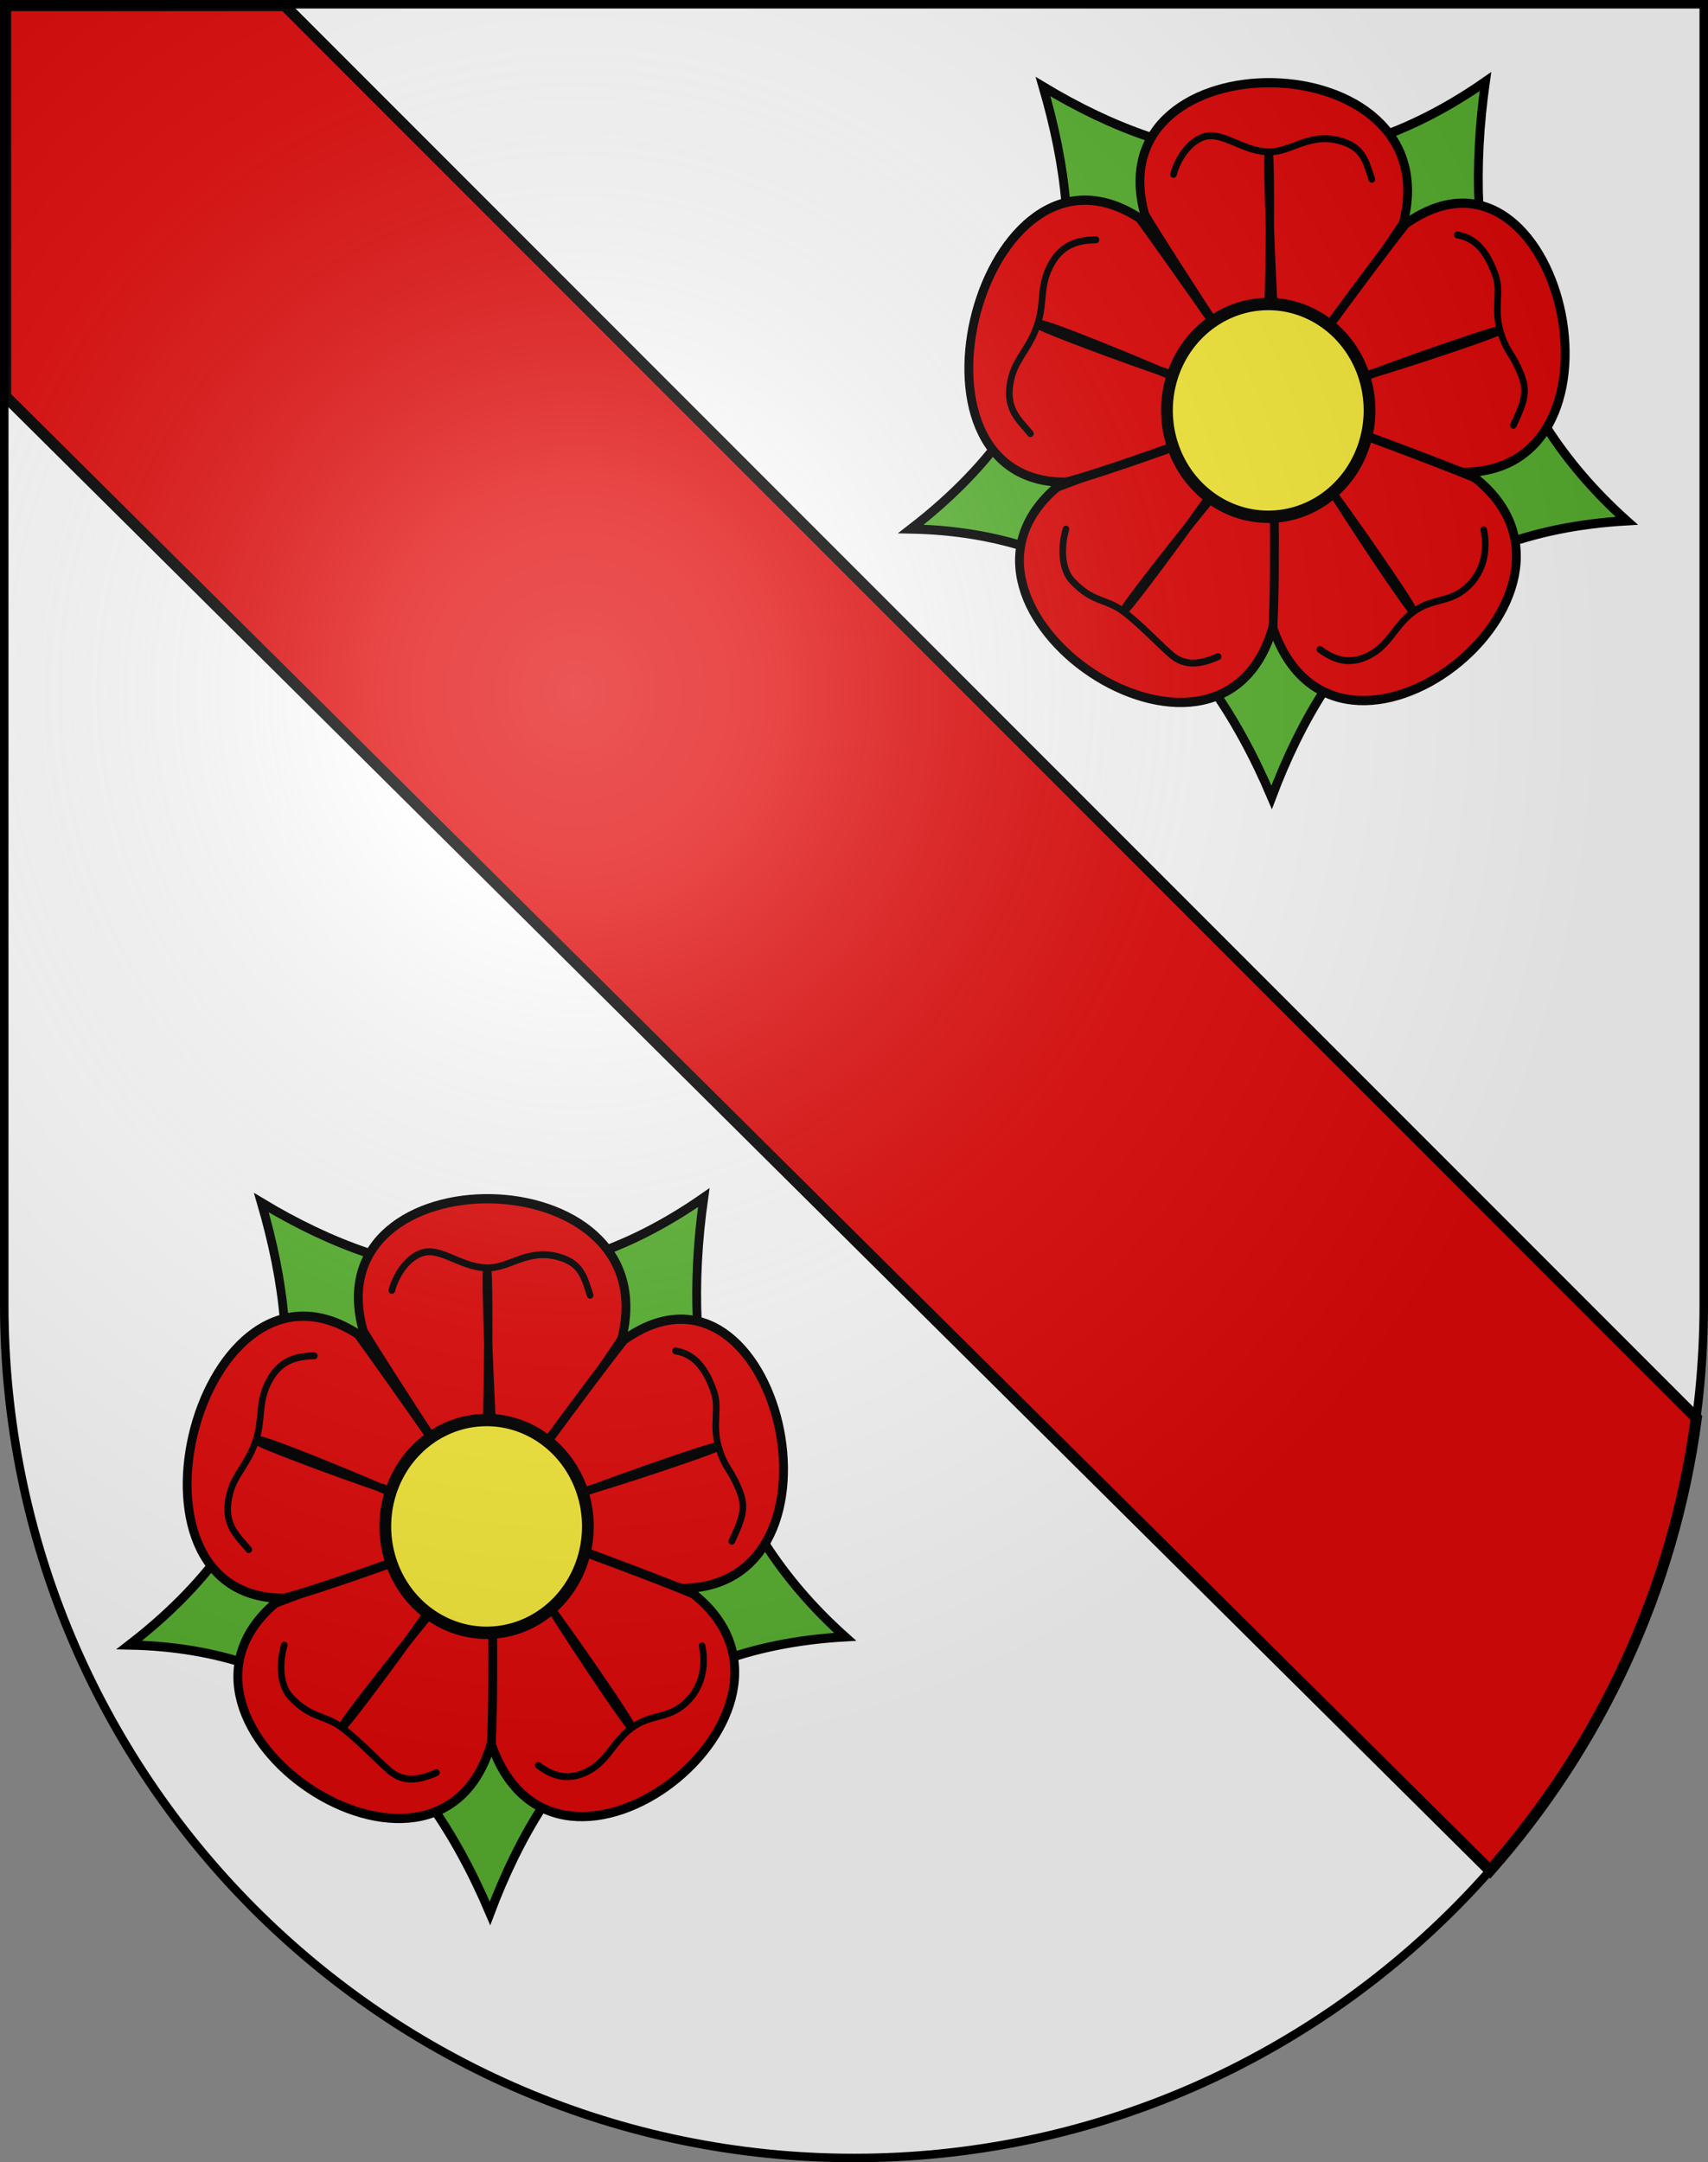 <svg xmlns="http://www.w3.org/2000/svg" xmlns:xlink="http://www.w3.org/1999/xlink" height="763" width="603" version="1.0"><rect width="100%" height="100%" fill="#808080" stroke="none"/><defs><radialGradient xlink:href="#a" id="b" gradientUnits="userSpaceOnUse" gradientTransform="matrix(1.215 0 0 1.267 -839.192 -490.49)" cx="858.042" cy="579.933" fx="858.042" fy="579.933" r="300"/><linearGradient id="a"><stop style="stop-color:#fff;stop-opacity:.314" offset="0"/><stop offset=".19" style="stop-color:#fff;stop-opacity:.251"/><stop style="stop-color:#6b6b6b;stop-opacity:.125" offset=".6"/><stop style="stop-color:#000;stop-opacity:.125" offset="1"/></linearGradient></defs><path d="M1.5 1.5v458.868c0 166.31 134.315 301.132 300 301.132s300-134.822 300-301.132V1.5H1.5z" style="fill:#fff;fill-opacity:1"/><path transform="matrix(.291 0 0 .304 308.522 26.095)" d="M530 390a50 50 0 1 1-100 0 50 50 0 1 1 100 0z" style="fill:none;fill-opacity:1;stroke:#333;stroke-width:1;stroke-linecap:round;stroke-linejoin:round;stroke-miterlimit:4;stroke-dasharray:none;stroke-opacity:1"/><path transform="matrix(.291 0 0 .304 308.522 26.095)" d="M775 390a295 295 0 1 1-590 0 295 295 0 1 1 590 0z" style="fill:none;fill-opacity:1;stroke:#333;stroke-width:1;stroke-linecap:round;stroke-linejoin:round;stroke-miterlimit:4;stroke-dasharray:none;stroke-opacity:1"/><path d="M358.541 7.575c-8.191 55.504 3.56 104.36 47.968 142.332-65.364 3.542-100.507 38.678-120.548 89.601-23.846-53.721-62.503-85.863-122.47-86.955 58.286-42.966 60.456-92.167 44.857-143.343 47.335 27.208 96.68 33.973 150.193-1.635z" style="fill:#5ab532;fill-opacity:1;stroke:#000;stroke-width:3;stroke-linecap:round;stroke-linejoin:miter;marker-start:none;stroke-miterlimit:4;stroke-dasharray:none;stroke-opacity:1" transform="matrix(1.04 0 0 1.089 151.546 20.534)"/><path d="M330.626 53.547c-8.861 12.676-43.472 61.951-44.638 60.44-3.076-3.985-33.946-48.647-43.059-63.205-17.17-58.216 103.913-56.903 87.697 2.765z" style="fill:#e20909;fill-opacity:1;stroke:#000;stroke-width:3;stroke-linecap:round;stroke-linejoin:miter;stroke-miterlimit:4;stroke-dasharray:none;stroke-opacity:1" transform="matrix(1.04 0 0 1.089 151.546 20.534)"/><path style="fill:#e20909;fill-opacity:1;stroke:#000;stroke-width:3;stroke-linecap:round;stroke-linejoin:miter;stroke-miterlimit:4;stroke-dasharray:none;stroke-opacity:1" d="M350.89 134.218c-14.868-4.533-67.335-18.478-66.259-20.054 2.84-4.157 35.777-47.317 46.806-60.483 52.36-35.286 80.784 80.52 19.453 80.537z" transform="matrix(1.04 0 0 1.089 151.546 20.534)"/><path d="M286.46 184.786c-.28-15.464-1.446-73.651.386-73.114 4.831 1.416 52.106 17.823 68.036 24.245 49.92 37.444-46.42 109.452-68.421 48.869z" style="fill:#e20909;fill-opacity:1;stroke:#000;stroke-width:3;stroke-linecap:round;stroke-linejoin:miter;stroke-miterlimit:4;stroke-dasharray:none;stroke-opacity:1" transform="matrix(1.04 0 0 1.089 151.546 20.534)"/><path style="fill:#e20909;fill-opacity:1;stroke:#000;stroke-width:3;stroke-linecap:round;stroke-linejoin:miter;stroke-miterlimit:4;stroke-dasharray:none;stroke-opacity:1" d="M213.137 138.944c14.62-5.046 73.122-27.356 73.178-25.448.146 5.032 1.238 53.779.054 70.913-18.214 60.624-121.629-6.259-73.232-45.465z" transform="matrix(1.04 0 0 1.089 151.546 20.534)"/><path d="M241.204 51.889c9.316 12.345 46.243 61.88 44.445 62.522-4.74 1.694-52.806 18.831-69.468 23-60.994.49-28.53-118.853 25.023-85.522z" style="fill:#e20909;fill-opacity:1;stroke:#000;stroke-width:3;stroke-linecap:round;stroke-linejoin:miter;stroke-miterlimit:4;stroke-dasharray:none;stroke-opacity:1" transform="matrix(1.04 0 0 1.089 151.546 20.534)"/><path d="M206.788 86.296c0 1.117 72.256 26.676 75.608 24.162 3.072-2.514 3.442-79.19 2.604-79.19-.838 0 1.964 74.885 4.478 77.678 2.514 3.073 74.014-19.857 73.735-20.695-.28-.838-70.893 22.634-72.29 25.986-1.117 3.352 42.122 65.355 42.96 64.796.838-.558-42.105-60.277-46.295-59.998-3.492 0-52.309 59.16-51.75 59.998.838.56 46.944-58.938 45.547-62.29-1.117-3.352-73.48-31.844-74.039-30.447h-.558z" style="fill:#e20909;fill-opacity:1;stroke:#000;stroke-width:2.793;stroke-linecap:round;stroke-linejoin:round;stroke-miterlimit:4;stroke-dasharray:none;stroke-opacity:1" transform="matrix(1.04 0 0 1.089 151.546 20.534)"/><path transform="matrix(.261 0 0 .274 322.468 37.96)" d="M617 390a137 137 0 1 1-274 0 137 137 0 1 1 274 0z" style="fill:#fcef3c;fill-opacity:1;stroke:#000;stroke-width:15.911;stroke-linecap:butt;stroke-miterlimit:4;stroke-dasharray:none;stroke-opacity:1"/><path style="fill:none;fill-opacity:.75;fill-rule:evenodd;stroke:#000;stroke-width:2.235;stroke-linecap:round;stroke-linejoin:miter;stroke-miterlimit:4;stroke-dasharray:none;stroke-opacity:1" d="M252.658 37.644c1.608-6.033 7.007-12.872 13.178-12.498 5.796.352 11.511 5.1 19.255 5.213 7.743.113 14.139-6.87 25.341-3.203 6.65 2.177 7.606 6.475 9.537 12.08" transform="matrix(1.04 0 0 1.089 151.546 20.534)"/><path d="M348.964 57.271c6.535.99 10.326 5.828 13.01 13.19 1.987 5.455-.679 10.575 1.606 17.974 2.285 7.4 3.976 6.531 7.259 14.64 2.025 5.004.796 8.629-2.81 15.865" style="fill:none;fill-opacity:.75;fill-rule:evenodd;stroke:#000;stroke-width:2.235;stroke-linecap:round;stroke-linejoin:miter;stroke-miterlimit:4;stroke-dasharray:none;stroke-opacity:1" transform="matrix(1.04 0 0 1.089 151.546 20.534)"/><path d="M357.965 152.829c1.044 4.813 1.147 13.038-6.195 19.004-5.806 4.72-11.332 3.077-17.663 7.537-6.331 4.459-8.142 10.809-15.091 14.164-6.701 3.236-11.83 1.435-16.686-1.965M267.795 193.927c-5.66 2.366-11.105 3.345-15.878-.585-4.482-3.691-9.624-9.098-15.822-13.742-6.197-4.643-10.644-2.92-17.835-10.226-3.786-3.847-3.858-11.105-2.125-16.774M204.079 121.646c-4-4.653-9.338-8.393-6.237-18.895 1.644-5.569 6.163-9.193 8.663-16.523 2.501-7.329.446-12.77 4.927-20.011 3.717-6.006 8.98-7.267 14.906-7.37" style="fill:none;fill-opacity:.75;fill-rule:evenodd;stroke:#000;stroke-width:2.235;stroke-linecap:round;stroke-linejoin:miter;stroke-miterlimit:4;stroke-dasharray:none;stroke-opacity:1" transform="matrix(1.04 0 0 1.089 151.546 20.534)"/><g><path style="fill:none;fill-opacity:1;stroke:#333;stroke-width:1;stroke-linecap:round;stroke-linejoin:round;stroke-miterlimit:4;stroke-dasharray:none;stroke-opacity:1" d="M530 390a50 50 0 1 1-100 0 50 50 0 1 1 100 0z" transform="matrix(.291 0 0 .304 32.563 419.907)"/><path style="fill:none;fill-opacity:1;stroke:#333;stroke-width:1;stroke-linecap:round;stroke-linejoin:round;stroke-miterlimit:4;stroke-dasharray:none;stroke-opacity:1" d="M775 390a295 295 0 1 1-590 0 295 295 0 1 1 590 0z" transform="matrix(.291 0 0 .304 32.563 419.907)"/><path style="fill:#5ab532;fill-opacity:1;stroke:#000;stroke-width:3;stroke-linecap:round;stroke-linejoin:miter;marker-start:none;stroke-miterlimit:4;stroke-dasharray:none;stroke-opacity:1" d="M358.541 7.575c-8.191 55.504 3.56 104.36 47.968 142.332-65.364 3.542-100.507 38.678-120.548 89.601-23.846-53.721-62.503-85.863-122.47-86.955 58.286-42.966 60.456-92.167 44.857-143.343 47.335 27.208 96.68 33.973 150.193-1.635z" transform="matrix(1.04 0 0 1.089 -124.413 414.346)"/><path style="fill:#e20909;fill-opacity:1;stroke:#000;stroke-width:3;stroke-linecap:round;stroke-linejoin:miter;stroke-miterlimit:4;stroke-dasharray:none;stroke-opacity:1" d="M330.626 53.547c-8.861 12.676-43.472 61.951-44.638 60.44-3.076-3.985-33.946-48.647-43.059-63.205-17.17-58.216 103.913-56.903 87.697 2.765z" transform="matrix(1.04 0 0 1.089 -124.413 414.346)"/><path d="M350.89 134.218c-14.868-4.533-67.335-18.478-66.259-20.054 2.84-4.157 35.777-47.317 46.806-60.483 52.36-35.286 80.784 80.52 19.453 80.537z" style="fill:#e20909;fill-opacity:1;stroke:#000;stroke-width:3;stroke-linecap:round;stroke-linejoin:miter;stroke-miterlimit:4;stroke-dasharray:none;stroke-opacity:1" transform="matrix(1.04 0 0 1.089 -124.413 414.346)"/><path style="fill:#e20909;fill-opacity:1;stroke:#000;stroke-width:3;stroke-linecap:round;stroke-linejoin:miter;stroke-miterlimit:4;stroke-dasharray:none;stroke-opacity:1" d="M286.46 184.786c-.28-15.464-1.446-73.651.386-73.114 4.831 1.416 52.106 17.823 68.036 24.245 49.92 37.444-46.42 109.452-68.421 48.869z" transform="matrix(1.04 0 0 1.089 -124.413 414.346)"/><path d="M213.137 138.944c14.62-5.046 73.122-27.356 73.178-25.448.146 5.032 1.238 53.779.054 70.913-18.214 60.624-121.629-6.259-73.232-45.465z" style="fill:#e20909;fill-opacity:1;stroke:#000;stroke-width:3;stroke-linecap:round;stroke-linejoin:miter;stroke-miterlimit:4;stroke-dasharray:none;stroke-opacity:1" transform="matrix(1.04 0 0 1.089 -124.413 414.346)"/><path style="fill:#e20909;fill-opacity:1;stroke:#000;stroke-width:3;stroke-linecap:round;stroke-linejoin:miter;stroke-miterlimit:4;stroke-dasharray:none;stroke-opacity:1" d="M241.204 51.889c9.316 12.345 46.243 61.88 44.445 62.522-4.74 1.694-52.806 18.831-69.468 23-60.994.49-28.53-118.853 25.023-85.522z" transform="matrix(1.04 0 0 1.089 -124.413 414.346)"/><path style="fill:#e20909;fill-opacity:1;stroke:#000;stroke-width:2.793;stroke-linecap:round;stroke-linejoin:round;stroke-miterlimit:4;stroke-dasharray:none;stroke-opacity:1" d="M206.788 86.296c0 1.117 72.256 26.676 75.608 24.162 3.072-2.514 3.442-79.19 2.604-79.19-.838 0 1.964 74.885 4.478 77.678 2.514 3.073 74.014-19.857 73.735-20.695-.28-.838-70.893 22.634-72.29 25.986-1.117 3.352 42.122 65.355 42.96 64.796.838-.558-42.105-60.277-46.295-59.998-3.492 0-52.309 59.16-51.75 59.998.838.56 46.944-58.938 45.547-62.29-1.117-3.352-73.48-31.844-74.039-30.447h-.558z" transform="matrix(1.04 0 0 1.089 -124.413 414.346)"/><path style="fill:#fcef3c;fill-opacity:1;stroke:#000;stroke-width:15.911;stroke-linecap:butt;stroke-miterlimit:4;stroke-dasharray:none;stroke-opacity:1" d="M617 390a137 137 0 1 1-274 0 137 137 0 1 1 274 0z" transform="matrix(.261 0 0 .274 46.509 431.773)"/><path d="M252.658 37.644c1.608-6.033 7.007-12.872 13.178-12.498 5.796.352 11.511 5.1 19.255 5.213 7.743.113 14.139-6.87 25.341-3.203 6.65 2.177 7.606 6.475 9.537 12.08" style="fill:none;fill-opacity:.75;fill-rule:evenodd;stroke:#000;stroke-width:2.235;stroke-linecap:round;stroke-linejoin:miter;stroke-miterlimit:4;stroke-dasharray:none;stroke-opacity:1" transform="matrix(1.04 0 0 1.089 -124.413 414.346)"/><path style="fill:none;fill-opacity:.75;fill-rule:evenodd;stroke:#000;stroke-width:2.235;stroke-linecap:round;stroke-linejoin:miter;stroke-miterlimit:4;stroke-dasharray:none;stroke-opacity:1" d="M348.964 57.271c6.535.99 10.326 5.828 13.01 13.19 1.987 5.455-.679 10.575 1.606 17.974 2.285 7.4 3.976 6.531 7.259 14.64 2.025 5.004.796 8.629-2.81 15.865" transform="matrix(1.04 0 0 1.089 -124.413 414.346)"/><path style="fill:none;fill-opacity:.75;fill-rule:evenodd;stroke:#000;stroke-width:2.235;stroke-linecap:round;stroke-linejoin:miter;stroke-miterlimit:4;stroke-dasharray:none;stroke-opacity:1" d="M357.965 152.829c1.044 4.813 1.147 13.038-6.195 19.004-5.806 4.72-11.332 3.077-17.663 7.537-6.331 4.459-8.142 10.809-15.091 14.164-6.701 3.236-11.83 1.435-16.686-1.965M267.795 193.927c-5.66 2.366-11.105 3.345-15.878-.585-4.482-3.691-9.624-9.098-15.822-13.742-6.197-4.643-10.644-2.92-17.835-10.226-3.786-3.847-3.858-11.105-2.125-16.774M204.079 121.646c-4-4.653-9.338-8.393-6.237-18.895 1.644-5.569 6.163-9.193 8.663-16.523 2.501-7.329.446-12.77 4.927-20.011 3.717-6.006 8.98-7.267 14.906-7.37" transform="matrix(1.04 0 0 1.089 -124.413 414.346)"/></g><path style="fill:#e20909;fill-opacity:1;fill-rule:evenodd;stroke:#000;stroke-width:3.941px;stroke-linecap:butt;stroke-linejoin:miter;stroke-opacity:1" d="M1.969 1.969v137.937L526.03 660.063c38.643-43.746 64.8-98.862 72.844-159.72L100.5 1.97H1.969z"/><g style="display:inline"><path style="fill:url(#b);fill-opacity:1" d="M1.5 1.5v458.868c0 166.31 134.315 301.132 300 301.132s300-134.821 300-301.132V1.5H1.5z"/></g><g style="display:inline"><path style="fill:none;fill-opacity:1;stroke:#000;stroke-width:3;stroke-miterlimit:4;stroke-dasharray:none;stroke-opacity:1" d="M1.5 1.5v458.868c0 166.31 134.315 301.132 300 301.132s300-134.821 300-301.132V1.5H1.5z"/></g></svg>